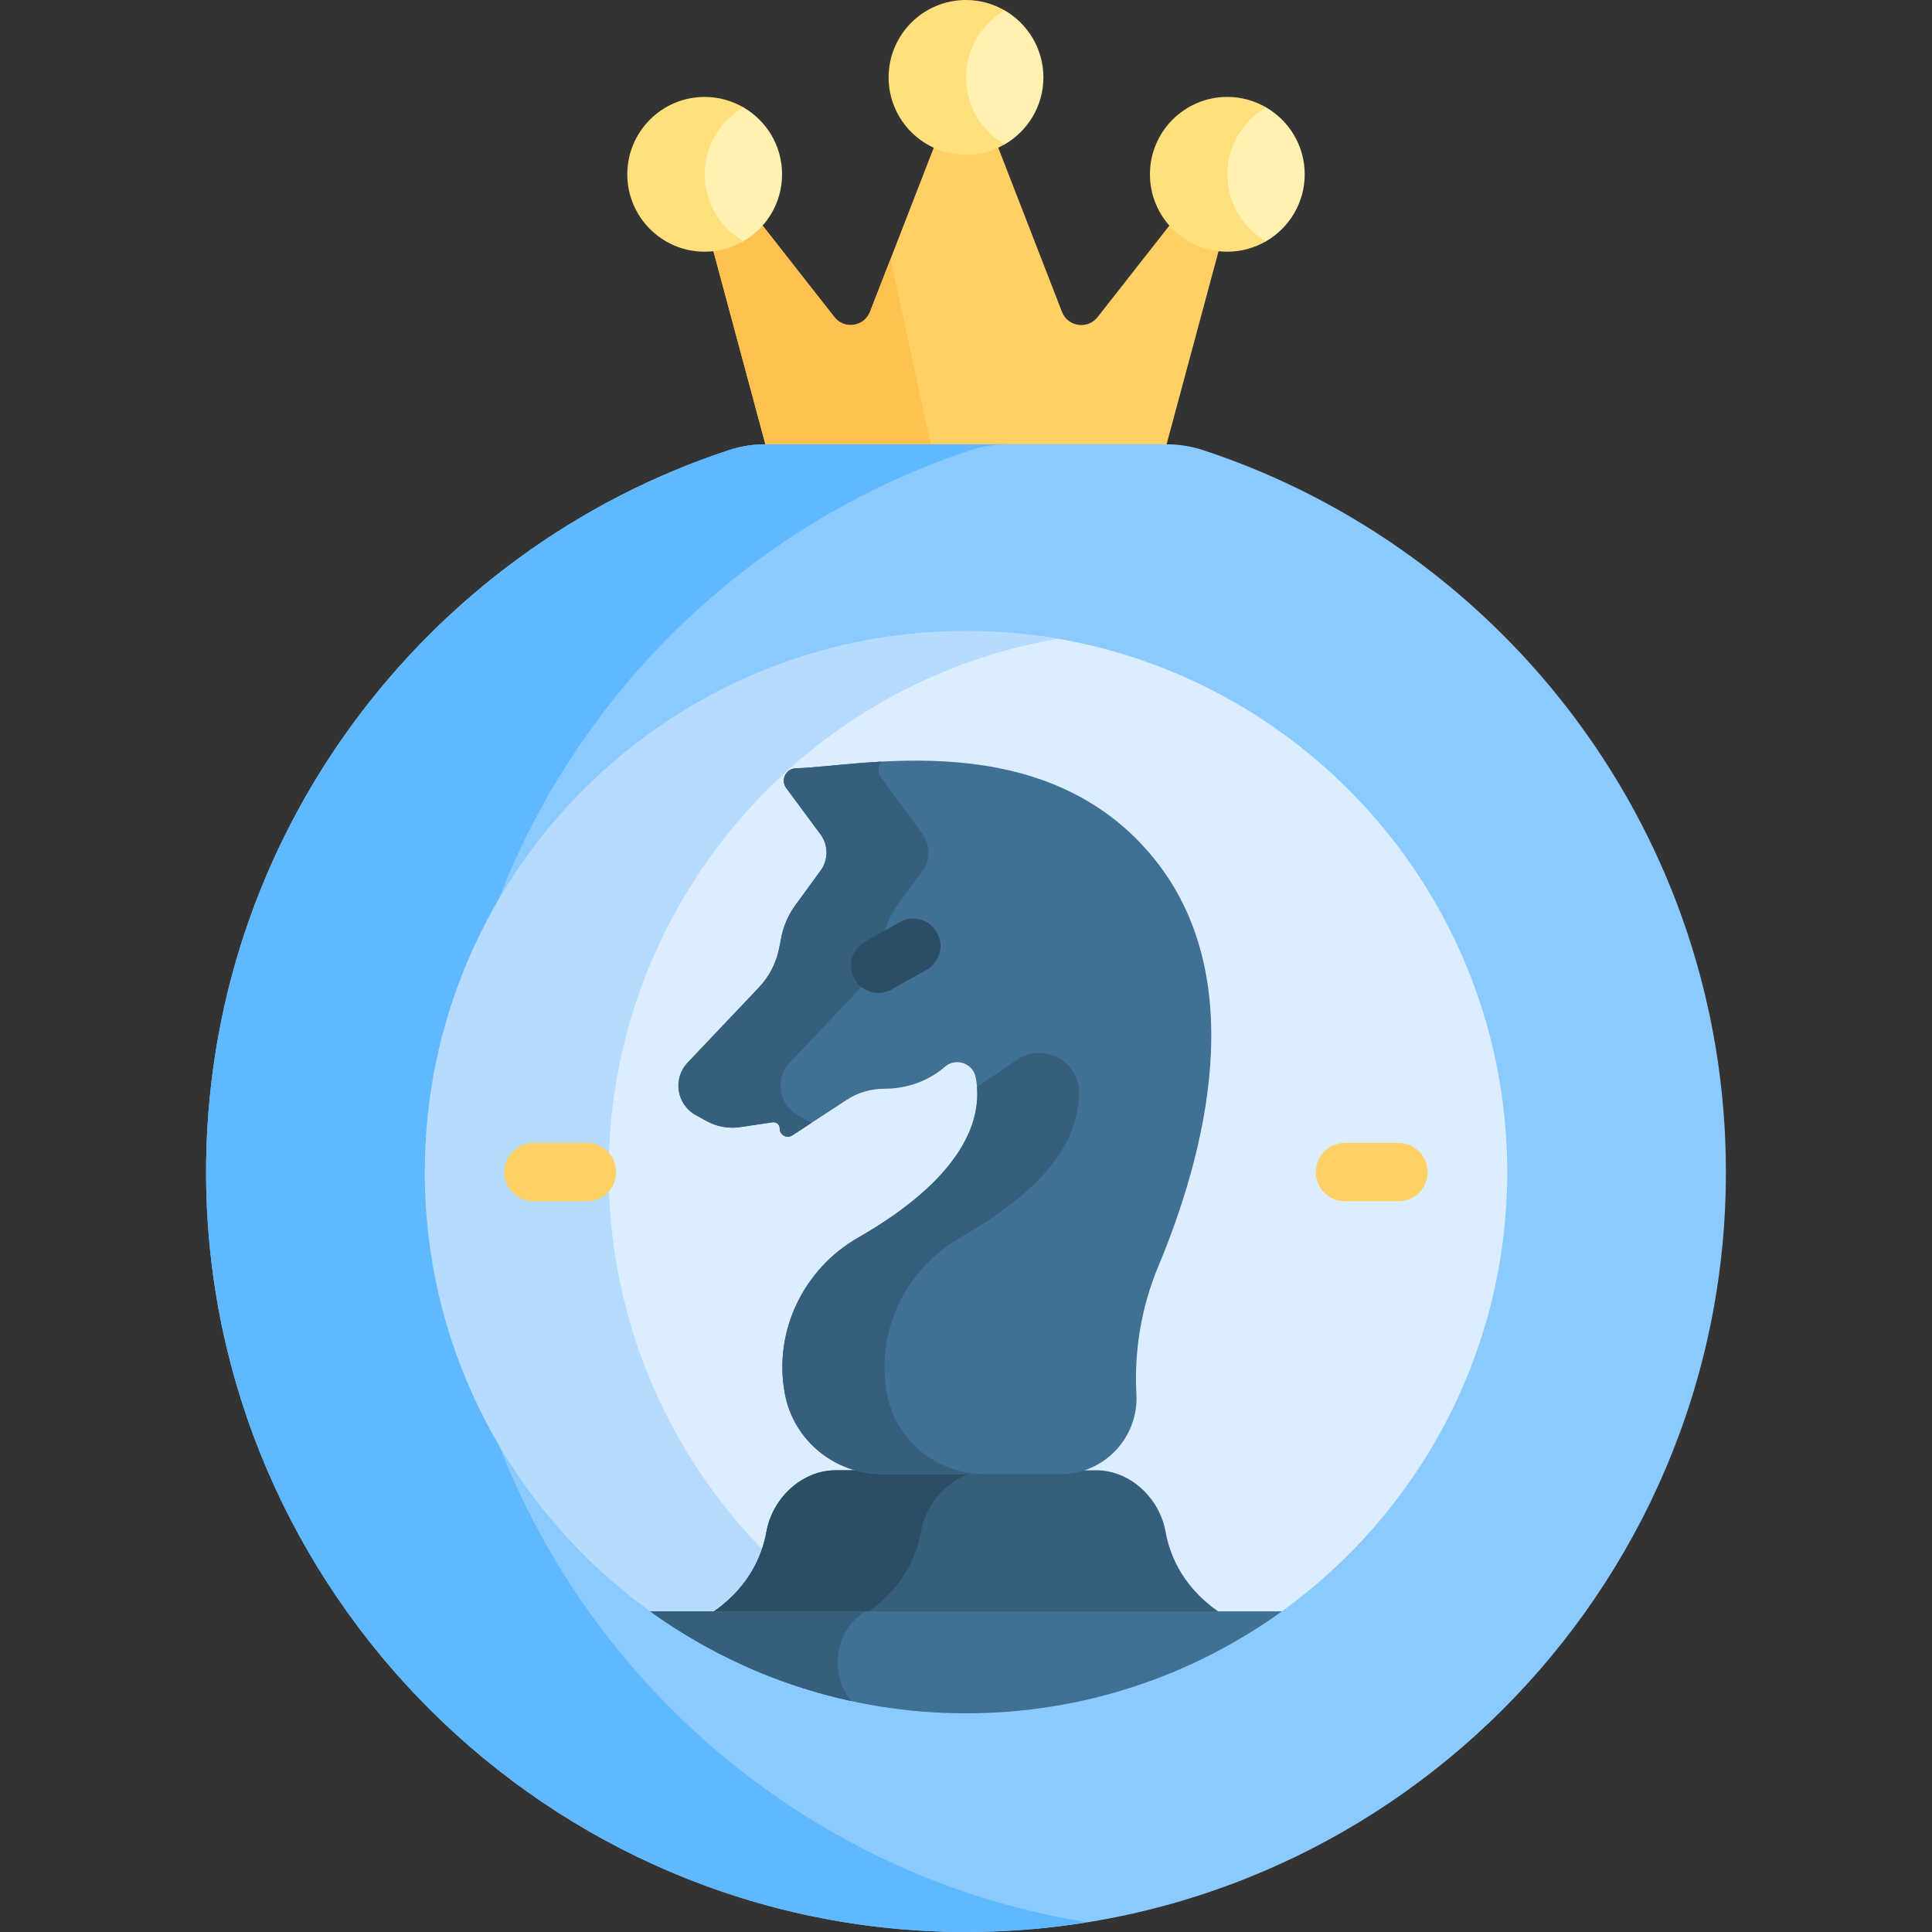 <svg id="Capa_1" enable-background="new 0 0 512 512" height="512" viewBox="0 0 512 512" width="512" xmlns="http://www.w3.org/2000/svg"><rect x="0" y="0" width="512" height="512" fill="#333333" stroke="none"/><g><path d="m322.18 65.336-11.246-5.558h-1.041l-19.014 24.256c-2.628 3.353-7.906 2.57-9.448-1.401l-16.882-43.483-1.132-.813h-14.895l-1.07.813-16.883 43.484c-1.542 3.971-6.82 4.754-9.448 1.401l-19.014-24.256-1.939-.194-10.173 5.28-.928 1.705 13.772 51.172 3.188 2.667h99.756l3.378-2.667 13.772-51.172z" fill="#ffd064"/><path d="m235.996 68.654-5.428 13.979c-1.542 3.971-6.82 4.754-9.448 1.401l-19.014-24.256-1.939-.194-10.173 5.28-.928 1.705 13.772 51.172 3.188 2.667h41.214z" fill="#ffc250"/><path d="m318.862 119.296c-3.13-1.031-6.406-1.554-9.701-1.554h-106.322c-3.288 0-6.558.52-9.682 1.548-80.62 26.546-138.913 102.71-138.537 192.189.463 110.271 90.579 200.236 200.851 200.521 111.285.288 201.911-90.162 201.911-201.381 0-89.1-58.168-164.857-138.52-191.323z" fill="#8bcaff"/><path d="m118.745 311.479c-.375-89.479 57.917-165.643 138.537-192.189 3.124-1.029 6.394-1.548 9.682-1.548h-64.125c-3.288 0-6.558.52-9.682 1.548-80.62 26.546-138.913 102.71-138.537 192.189.463 110.271 90.579 200.236 200.851 200.521 11.104.029 21.999-.861 32.622-2.569-95.43-15.4-168.93-98.395-169.348-197.952z" fill="#60b9fe"/><path d="m275.738 168.552c-66.07 13.597-115.909 72.194-115.909 142.228 0 45.789 21.313 86.682 54.528 113.317v3.956h121.196l4.145-1.03c36.151-26.067 59.732-68.532 59.732-116.405 0-72.391-53.912-132.418-123.692-142.066z" fill="#dbedff"/><path d="m215.17 422.54c-32.806-26.307-53.856-66.697-53.856-111.921 0-70.78 51.539-129.743 119.059-141.349-7.924-1.362-16.065-2.081-24.372-2.081-79.087 0-143.43 64.343-143.43 143.43 0 47.873 23.581 90.338 59.732 116.405l5.567 1.03h37.301v-5.514z" fill="#b5dcff"/><path d="m308.892 405.936c-1.565-8.863-9.361-16.297-18.361-16.297-3.031 0-66.032 0-69.063 0-9 0-16.795 7.434-18.361 16.297-1.194 6.76-5.144 15.655-15.477 22.117h136.739c-10.333-6.462-14.283-15.357-15.477-22.117z" fill="#365e7d"/><path d="m244.057 405.936c1.565-8.863 9.361-16.297 18.361-16.297-18.371 0-39.237 0-40.95 0-9 0-16.795 7.434-18.361 16.297-1.194 6.76-5.144 15.655-15.477 22.117h40.95c10.333-6.462 14.283-15.357 15.477-22.117z" fill="#2b4d66"/><path d="m339.698 427.023h-167.396c23.571 16.996 52.484 27.025 83.698 27.025s60.127-10.029 83.698-27.025z" fill="#407093"/><g><path d="m229.501 427.023h-57.199c15.696 11.318 33.762 19.54 53.296 23.775-5.909-6.925-4.489-19.082 3.903-23.775z" fill="#365e7d"/></g><g><path d="m155.551 318.345h-14.166c-4.267 0-7.726-3.459-7.726-7.726s3.459-7.726 7.726-7.726h14.166c4.267 0 7.726 3.459 7.726 7.726 0 4.266-3.459 7.726-7.726 7.726z" fill="#ffd064"/></g><g><path d="m370.615 318.345h-14.166c-4.267 0-7.726-3.459-7.726-7.726s3.459-7.726 7.726-7.726h14.166c4.267 0 7.726 3.459 7.726 7.726.001 4.266-3.459 7.726-7.726 7.726z" fill="#ffd064"/></g><path d="m335.29 28.321c-6.095 3.631-10.192 10.265-10.192 17.874s4.097 14.244 10.192 17.874c6.246-3.515 10.472-10.197 10.472-17.874-.001-7.677-4.227-14.359-10.472-17.874z" fill="#fff1af"/><path d="m325.252 46.195c0-7.587 4.13-14.195 10.255-17.742-3.019-1.749-6.514-2.766-10.254-2.766-11.327 0-20.509 9.182-20.509 20.509s9.182 20.509 20.509 20.509c3.74 0 7.235-1.017 10.254-2.766-6.125-3.549-10.255-10.157-10.255-17.744z" fill="#ffe07d"/><path d="m281.211 390.669c11.407-.041 20.565-9.754 19.945-21.144-.627-11.534 1.318-23.168 5.847-34.025 12.171-29.178 24.755-76.036-1.215-108.028-28.896-35.597-78.102-24.276-94.857-23.872-2.667.064-4.155 3.102-2.568 5.247l9.08 12.27c2.107 2.847 2.12 6.732.033 9.593l-6.749 9.252c-1.796 2.462-3.036 5.285-3.634 8.274l-.624 3.122c-.778 3.889-2.639 7.479-5.369 10.357l-18.874 19.894c-4.013 4.23-2.938 11.112 2.173 13.917l2.876 1.578c2.714 1.489 5.841 2.048 8.902 1.591l8.506-1.27c1.073-.16 1.95.596 1.95 1.681 0 1.708 1.896 2.734 3.325 1.799l14.451-9.443c2.948-1.927 6.396-2.915 9.918-2.927 4.202-.014 10.518-1.017 16.141-5.868 2.843-2.453 7.34-.899 8.083 2.783 1.853 9.182-.909 25.197-31.18 42.568-14.483 8.311-22.445 24.848-19.39 41.264.013.072.027.144.041.217 2.374 12.368 13.35 21.217 25.944 21.172h47.245z" fill="#407093"/><path d="m209.96 300.905 5.188-3.39c-.279-.13-.557-.263-.828-.411l-2.876-1.578c-5.111-2.805-6.186-9.687-2.173-13.917l18.873-19.894c2.73-2.877 4.591-6.467 5.369-10.357l.624-3.121c.598-2.989 1.838-5.812 3.634-8.275l6.749-9.252c2.087-2.861 2.073-6.746-.033-9.593l-11.012-15.168c-.988-1.336-.783-3.019.157-4.113-9.567.518-17.625 1.642-22.701 1.764-2.667.064-4.155 3.102-2.568 5.247l9.08 12.27c2.106 2.847 2.12 6.732.033 9.593l-6.749 9.252c-1.796 2.462-3.036 5.285-3.634 8.274l-.624 3.122c-.778 3.889-2.639 7.479-5.369 10.357l-18.874 19.894c-4.013 4.23-2.938 11.112 2.173 13.917l2.876 1.578c2.714 1.489 5.841 2.048 8.902 1.591l8.506-1.269c1.073-.16 1.95.596 1.95 1.681.002 1.707 1.897 2.732 3.327 1.798z" fill="#365e7d"/><path d="m235.068 369.497c-.014-.072-.027-.144-.041-.217-3.055-16.416 4.908-32.953 19.39-41.263 17.991-10.324 31.466-22.703 31.519-38.548.028-8.406-9.525-13.317-16.473-8.584l-10.543 7.182c.772 9.433-3.977 24.127-31.547 39.949-14.483 8.31-22.445 24.848-19.39 41.263.014.072.027.145.041.217 2.375 12.368 13.35 21.217 25.944 21.172h27.043c-12.594.045-23.568-8.803-25.943-21.171z" fill="#365e7d"/><g><path d="m232.774 263.138c-2.529 0-4.984-1.326-6.316-3.686-1.966-3.484-.735-7.903 2.749-9.869l9.232-5.209c3.484-1.965 7.903-.734 9.869 2.749 1.966 3.484.735 7.903-2.749 9.869l-9.232 5.209c-1.124.635-2.347.937-3.553.937z" fill="#2b4d66"/></g><g><path d="m266.037 2.634c-6.095 3.631-10.192 10.265-10.192 17.874s4.097 14.244 10.192 17.874c6.246-3.515 10.472-10.197 10.472-17.874s-4.226-14.359-10.472-17.874z" fill="#fff1af"/><path d="m256 20.509c0-7.587 4.13-14.195 10.255-17.742-3.02-1.75-6.515-2.767-10.255-2.767-11.327 0-20.509 9.182-20.509 20.509s9.182 20.509 20.509 20.509c3.74 0 7.235-1.017 10.254-2.766-6.124-3.548-10.254-10.157-10.254-17.743z" fill="#ffe07d"/></g><g><path d="m196.785 28.321c-6.095 3.631-10.192 10.265-10.192 17.874s4.097 14.244 10.192 17.874c6.246-3.515 10.472-10.197 10.472-17.874-.001-7.677-4.226-14.359-10.472-17.874z" fill="#fff1af"/><path d="m186.748 46.195c0-7.587 4.13-14.195 10.255-17.742-3.019-1.749-6.514-2.766-10.254-2.766-11.327 0-20.509 9.182-20.509 20.509s9.182 20.509 20.509 20.509c3.74 0 7.235-1.017 10.254-2.766-6.125-3.549-10.255-10.157-10.255-17.744z" fill="#ffe07d"/></g></g></svg>
